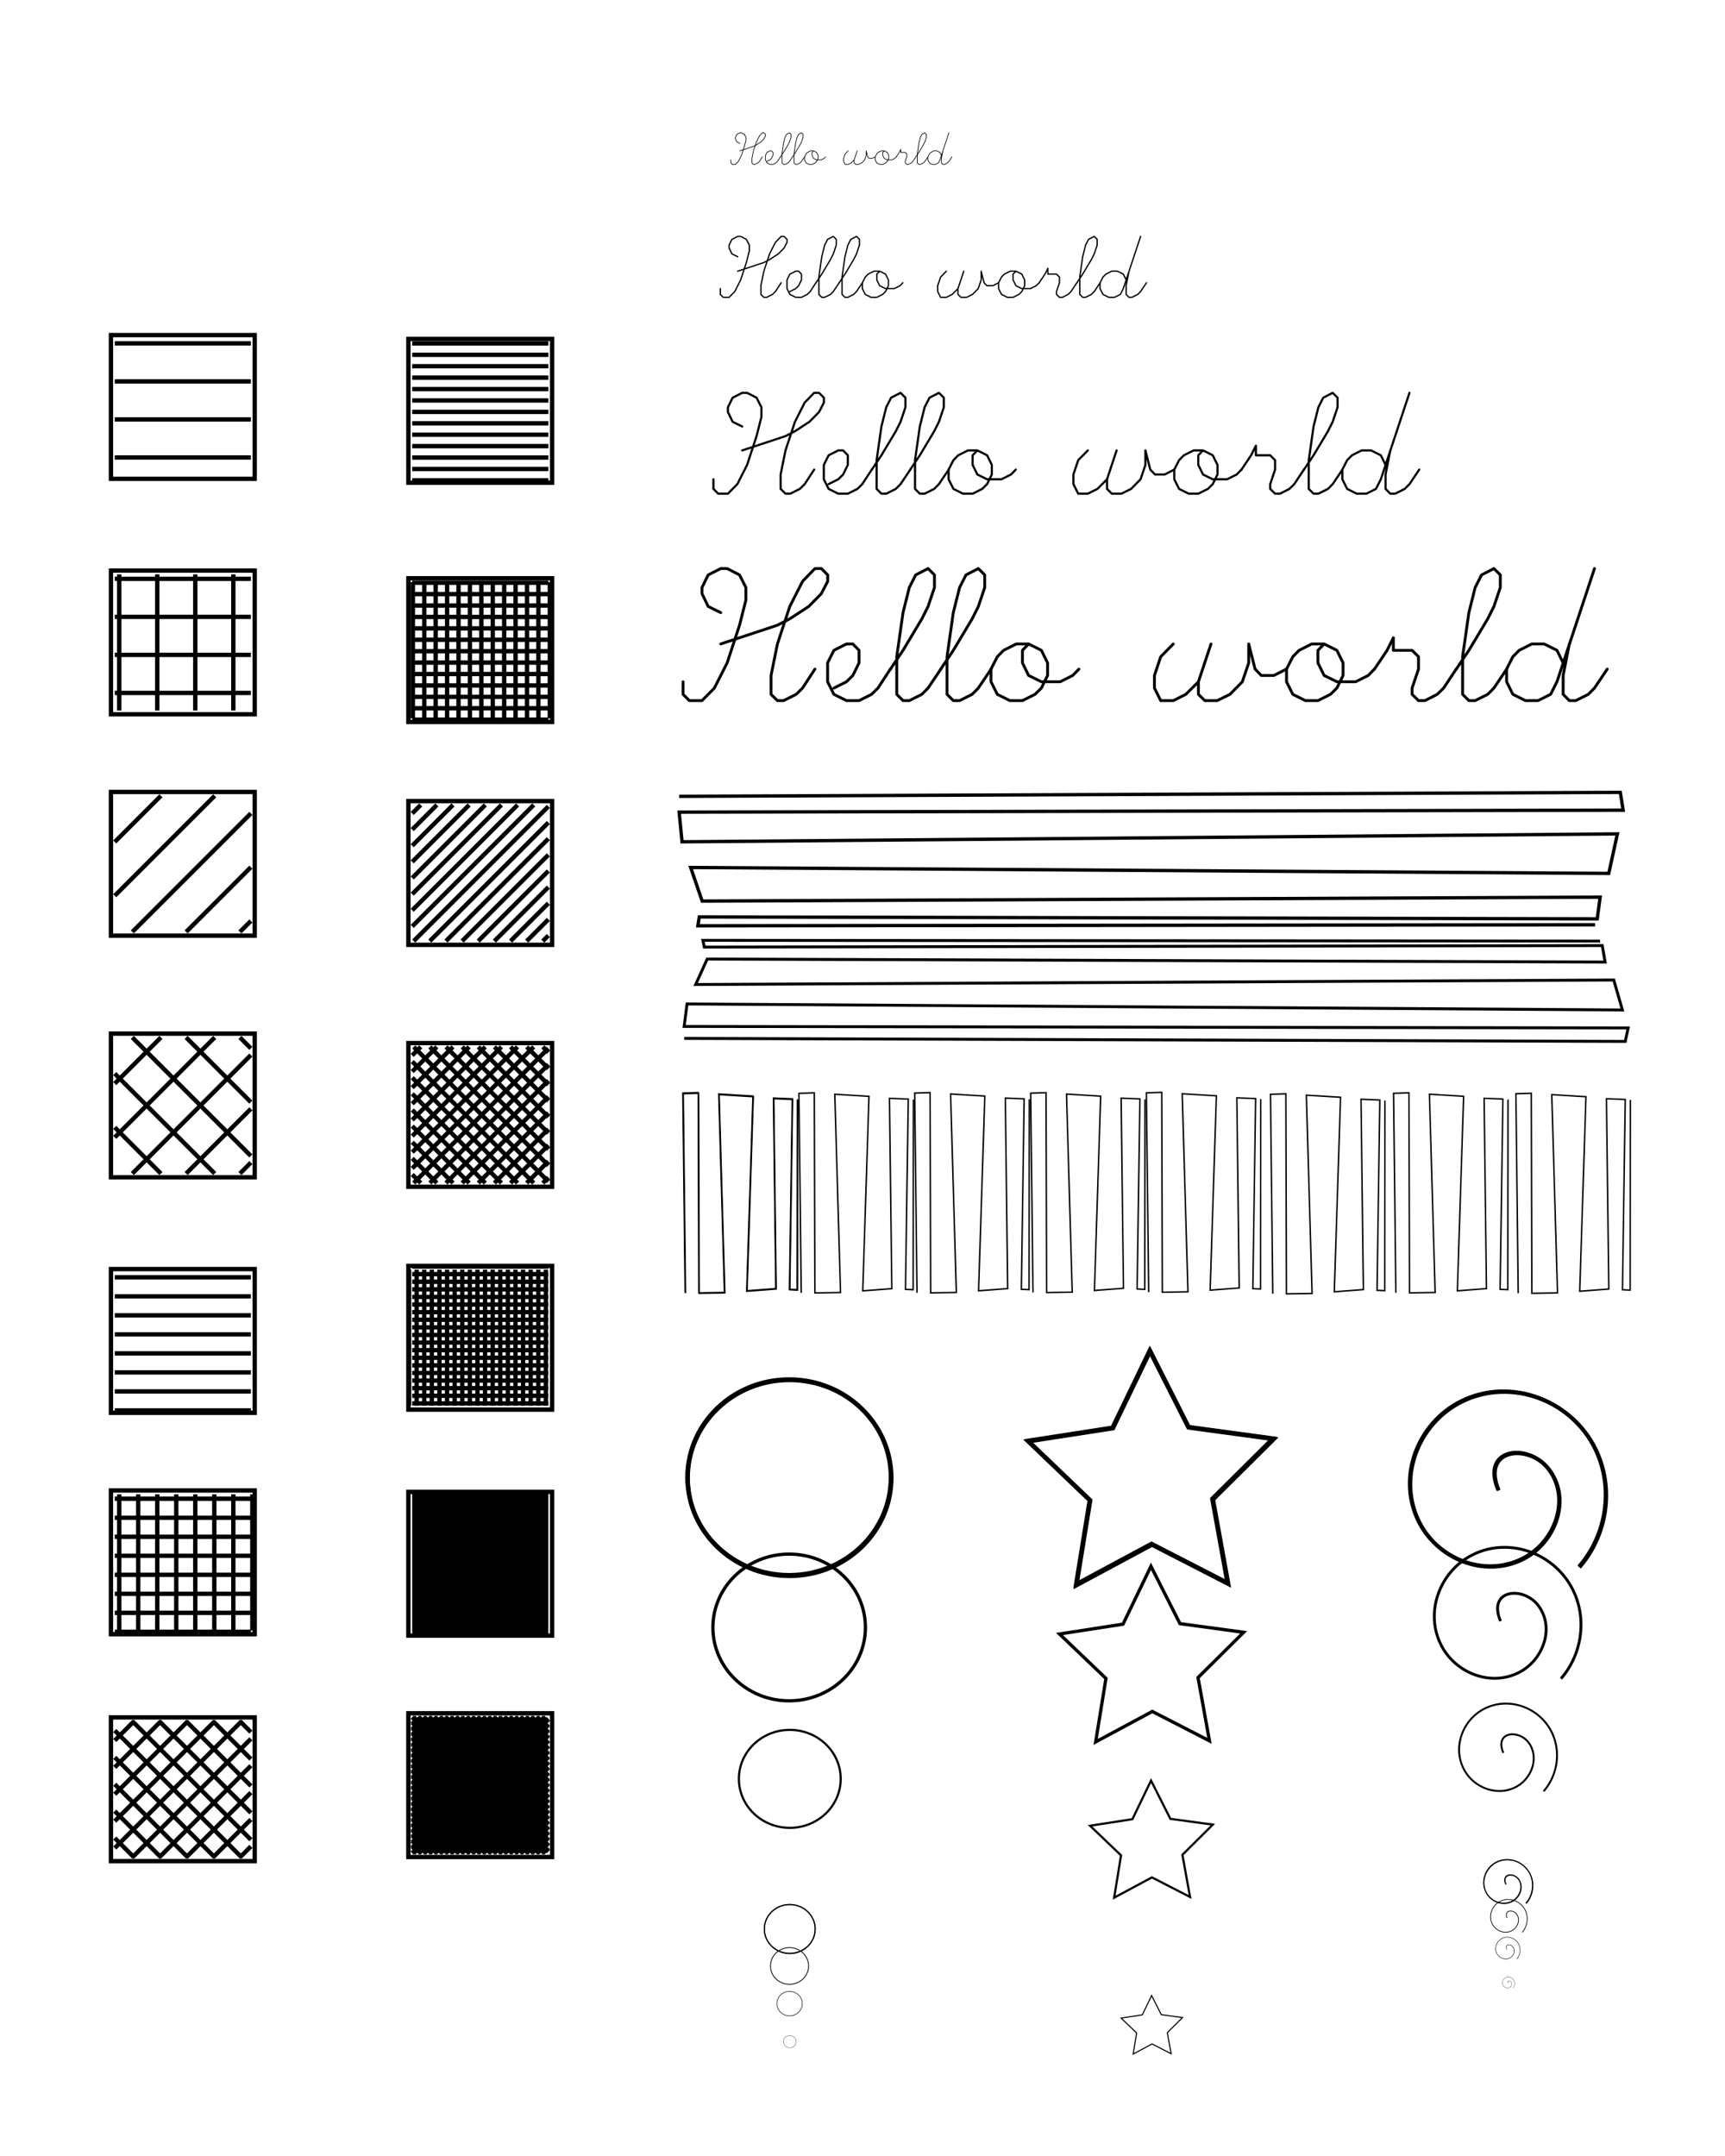 <?xml version="1.0" encoding="UTF-8" standalone="no"?>
<!-- Created with Inkscape (http://www.inkscape.org/) -->

<svg
   xmlns:dc="http://purl.org/dc/elements/1.1/"
   xmlns:cc="http://creativecommons.org/ns#"
   xmlns:rdf="http://www.w3.org/1999/02/22-rdf-syntax-ns#"
   xmlns:svg="http://www.w3.org/2000/svg"
   xmlns="http://www.w3.org/2000/svg"
   xmlns:xlink="http://www.w3.org/1999/xlink"
   xmlns:sodipodi="http://sodipodi.sourceforge.net/DTD/sodipodi-0.dtd"
   xmlns:inkscape="http://www.inkscape.org/namespaces/inkscape"
   sodipodi:docname="test.svg"
   inkscape:version="0.92.5 (2060ec1f9f, 2020-04-08)"
   id="svg8"
   version="1.1"
   viewBox="0 0 120 150"
   height="150mm"
   width="120mm">
  <defs
     id="defs2" />
  <sodipodi:namedview
     id="base"
     pagecolor="#ffffff"
     bordercolor="#666666"
     borderopacity="1.0"
     inkscape:pageopacity="0.0"
     inkscape:pageshadow="2"
     inkscape:zoom="0.98994949"
     inkscape:cx="105.87182"
     inkscape:cy="299.09999"
     inkscape:document-units="mm"
     inkscape:current-layer="layer1"
     showgrid="false"
     inkscape:window-width="1920"
     inkscape:window-height="1016"
     inkscape:window-x="0"
     inkscape:window-y="0"
     inkscape:window-maximized="1"
     showguides="false" />
  <g
     inkscape:label="Layer 1"
     inkscape:groupmode="layer"
     id="layer1"
     transform="translate(0,-147)">
    <g
       id="g13017"
       transform="translate(5.313,16.838)">
      <rect
         y="153.476"
         x="2.405"
         height="10"
         width="10"
         id="rect12949"
         style="fill:none;stroke:#000000;stroke-width:0.303;stroke-linecap:round;stroke-miterlimit:4;stroke-dasharray:none;stroke-dashoffset:0.629;stroke-opacity:1;paint-order:stroke fill markers" />
      <path
         id="path13015"
         style="fill:none;stroke:#000000;stroke-width:0.303"
         d="M 12.141,154.051 H 2.67 m 0,2.646 h 9.471 m 0,2.646 H 2.67 m 0,2.646 h 9.471"
         inkscape:connector-curvature="0" />
    </g>
    <g
       id="g13040"
       transform="translate(5.362,16.838)">
      <rect
         y="169.858"
         x="2.357"
         height="10"
         width="10"
         id="rect12949-1"
         style="fill:none;stroke:#000000;stroke-width:0.303;stroke-linecap:round;stroke-miterlimit:4;stroke-dasharray:none;stroke-dashoffset:0.629;stroke-opacity:1;paint-order:stroke fill markers" />
      <path
         id="path13038"
         style="fill:none;stroke:#000000;stroke-width:0.303"
         d="M 12.092,170.433 H 2.621 m 0,2.646 h 9.471 m 0,2.646 H 2.621 m 0,2.646 h 9.471 M 2.931,170.122 v 9.471 m 2.646,0 v -9.471 m 2.646,0 v 9.471 m 2.646,0 v -9.471"
         inkscape:connector-curvature="0" />
    </g>
    <g
       id="g13065"
       transform="translate(5.534,16.838)">
      <rect
         y="185.262"
         x="2.184"
         height="10"
         width="10"
         id="rect12949-0"
         style="fill:none;stroke:#000000;stroke-width:0.303;stroke-linecap:round;stroke-miterlimit:4;stroke-dasharray:none;stroke-dashoffset:0.629;stroke-opacity:1;paint-order:stroke fill markers" />
      <path
         id="path13063"
         style="fill:none;stroke:#000000;stroke-width:0.303"
         d="m 5.661,185.527 -3.213,3.213 m 0,3.742 6.954,-6.954 m 2.516,1.225 -8.246,8.246 m 3.742,0 4.504,-4.504 m -1e-6,3.742 -0.762,0.762"
         inkscape:connector-curvature="0" />
    </g>
    <g
       id="g13092"
       transform="translate(5.391,16.838)">
      <rect
         y="202.073"
         x="2.327"
         height="10"
         width="10"
         id="rect12949-6"
         style="fill:none;stroke:#000000;stroke-width:0.303;stroke-linecap:round;stroke-miterlimit:4;stroke-dasharray:none;stroke-dashoffset:0.629;stroke-opacity:1;paint-order:stroke fill markers" />
      <path
         id="path13090"
         style="fill:none;stroke:#000000;stroke-width:0.303"
         d="m 5.804,202.338 -3.213,3.213 m -10e-7,3.742 6.954,-6.954 m 2.516,1.225 -8.246,8.246 m 3.742,0 4.504,-4.504 m 0,3.742 -0.762,0.762 m -5.496,0 -3.213,-3.213 m -10e-7,-3.742 6.954,6.954 m 2.516,-1.225 -8.246,-8.246 m 3.742,0 4.504,4.504 m 0,-3.742 -0.762,-0.762"
         inkscape:connector-curvature="0" />
    </g>
    <g
       id="g13121"
       transform="translate(5.44,16.838)">
      <rect
         y="218.455"
         x="2.278"
         height="10"
         width="10"
         id="rect12949-1-3"
         style="fill:none;stroke:#000000;stroke-width:0.303;stroke-linecap:round;stroke-miterlimit:4;stroke-dasharray:none;stroke-dashoffset:0.629;stroke-opacity:1;paint-order:stroke fill markers" />
      <path
         id="path13119"
         style="fill:none;stroke:#000000;stroke-width:0.303"
         d="M 12.014,219.03 H 2.543 m 0,1.323 h 9.471 m 0,1.323 H 2.543 m 0,1.323 h 9.471 m 0,1.323 H 2.543 m 0,1.323 h 9.471 m 0,1.323 H 2.543 m 0,1.323 h 9.471"
         inkscape:connector-curvature="0" />
    </g>
    <g
       id="g13152"
       transform="translate(5.613,16.838)">
      <rect
         y="233.859"
         x="2.105"
         height="10"
         width="10"
         id="rect12949-0-2"
         style="fill:none;stroke:#000000;stroke-width:0.303;stroke-linecap:round;stroke-miterlimit:4;stroke-dasharray:none;stroke-dashoffset:0.629;stroke-opacity:1;paint-order:stroke fill markers" />
      <path
         id="path13150"
         style="fill:none;stroke:#000000;stroke-width:0.303"
         d="M 11.841,234.434 H 2.37 m -1e-6,1.323 h 9.471 m 10e-7,1.323 H 2.37 m -1e-6,1.323 h 9.471 m 10e-7,1.323 H 2.37 m -1e-6,1.323 h 9.471 m 10e-7,1.323 H 2.37 m -1e-6,1.323 h 9.471 m -9.161,-9.571 v 9.471 m 1.323,0 v -9.471 m 1.323,0 v 9.471 m 1.323,0 v -9.471 m 1.323,0 v 9.471 m 1.323,0 v -9.471 m 1.323,0 v 9.471 m 1.323,0 v -9.471"
         inkscape:connector-curvature="0" />
    </g>
    <g
       id="g13274"
       transform="translate(5.391,16.838)">
      <rect
         y="249.647"
         x="2.327"
         height="10"
         width="10"
         id="rect12949-06"
         style="fill:none;stroke:#000000;stroke-width:0.303;stroke-linecap:round;stroke-miterlimit:4;stroke-dasharray:none;stroke-dashoffset:0.629;stroke-opacity:1;paint-order:stroke fill markers" />
      <path
         id="path13272"
         style="fill:none;stroke:#000000;stroke-width:0.303"
         d="m 3.933,249.912 -1.342,1.342 m 0,1.871 3.213,-3.213 m 1.871,0 -5.083,5.083 m 0,1.871 6.954,-6.954 m 1.871,0 -8.825,8.825 m 1.225,0.646 8.246,-8.246 m -10e-7,1.871 -6.375,6.375 m 1.871,0 4.504,-4.504 m -10e-7,1.871 -2.633,2.633 m 1.871,0 0.762,-0.762 m -9.471,-0.58 1.342,1.342 m 1.871,0 -3.213,-3.213 m 0,-1.871 5.083,5.083 m 1.871,0 -6.954,-6.954 m 0,-1.871 8.825,8.825 m 0.646,-1.225 -8.246,-8.246 m 1.871,0 6.375,6.375 m 0,-1.871 -4.504,-4.504 m 1.871,0 2.633,2.633 m 0,-1.871 -0.762,-0.762"
         inkscape:connector-curvature="0" />
    </g>
    <g
       id="g13309"
       transform="translate(26.13,-15.234)">
      <rect
         y="266.029"
         x="2.278"
         height="10"
         width="10"
         id="rect12949-1-1"
         style="fill:none;stroke:#000000;stroke-width:0.303;stroke-linecap:round;stroke-miterlimit:4;stroke-dasharray:none;stroke-dashoffset:0.629;stroke-opacity:1;paint-order:stroke fill markers" />
      <path
         id="path13307"
         style="fill:none;stroke:#000000;stroke-width:0.303"
         d="M 12.014,266.075 H 2.543 m -1e-6,0.265 h 9.471 m 10e-7,0.265 H 2.543 m -1e-6,0.265 h 9.471 m 10e-7,0.265 H 2.543 m -1e-6,0.265 h 9.471 m 10e-7,0.265 H 2.543 m -1e-6,0.265 h 9.471 m 10e-7,0.265 H 2.543 m -1e-6,0.265 h 9.471 m 10e-7,0.265 H 2.543 m -1e-6,0.265 h 9.471 m 10e-7,0.265 H 2.543 m -1e-6,0.265 h 9.471 m 10e-7,0.265 H 2.543 m -1e-6,0.265 h 9.471 m 10e-7,0.265 H 2.543 m -1e-6,0.265 h 9.471 m 10e-7,0.265 H 2.543 m -1e-6,0.265 h 9.471 m 10e-7,0.265 H 2.543 m -1e-6,0.265 h 9.471 m 10e-7,0.265 H 2.543 m -1e-6,0.265 h 9.471 m 10e-7,0.265 H 2.543 m -1e-6,0.265 h 9.471 m 10e-7,0.265 H 2.543 m -1e-6,0.265 h 9.471 m 10e-7,0.265 H 2.543 m -1e-6,0.265 h 9.471 m 10e-7,0.265 H 2.543 m -1e-6,0.265 h 9.471 m 10e-7,0.265 H 2.543 m -1e-6,0.265 h 9.471 m 10e-7,0.265 H 2.543 m -1e-6,0.265 h 9.471 m 10e-7,0.265 H 2.543 m -1e-6,0.265 h 9.471"
         inkscape:connector-curvature="0" />
    </g>
    <g
       id="g13346"
       transform="translate(26.303,-15.234)">
      <rect
         y="281.433"
         x="2.105"
         height="10"
         width="10"
         id="rect12949-0-5"
         style="fill:none;stroke:#000000;stroke-width:0.303;stroke-linecap:round;stroke-miterlimit:4;stroke-dasharray:none;stroke-dashoffset:0.629;stroke-opacity:1;paint-order:stroke fill markers" />
      <path
         id="path13344"
         style="fill:none;stroke:#000000;stroke-width:0.303"
         d="m 2.589,281.698 -0.219,0.219 m 0,0.374 0.593,-0.593 m 0.374,0 -0.968,0.968 m 10e-7,0.374 1.342,-1.342 m 0.374,0 -1.716,1.716 m 0,0.374 2.09,-2.09 m 0.374,0 -2.464,2.464 m 10e-7,0.374 2.838,-2.838 m 0.374,0 -3.213,3.213 m 0,0.374 3.587,-3.587 m 0.374,0 -3.961,3.961 m 0,0.374 4.335,-4.335 m 0.374,0 -4.709,4.709 m 10e-7,0.374 5.083,-5.083 m 0.374,0 -5.458,5.458 m 0,0.374 5.832,-5.832 m 0.374,0 -6.206,6.206 m 10e-7,0.374 6.58,-6.58 m 0.374,0 -6.954,6.954 m 0,0.374 7.329,-7.329 m 0.374,0 -7.703,7.703 m 10e-7,0.374 8.077,-8.077 m 0.374,0 -8.451,8.451 m 0,0.374 8.825,-8.825 m 0.374,0 -9.199,9.199 m 0.103,0.271 9.368,-9.368 m 0,0.374 -8.994,8.994 m 0.374,0 8.62,-8.62 m 0,0.374 -8.246,8.246 m 0.374,0 7.871,-7.871 m 0,0.374 -7.497,7.497 m 0.374,0 7.123,-7.123 m 0,0.374 -6.749,6.749 m 0.374,0 6.375,-6.375 m 0,0.374 -6,6 m 0.374,0 5.626,-5.626 m 0,0.374 -5.252,5.252 m 0.374,0 4.878,-4.878 m 0,0.374 -4.504,4.504 m 0.374,0 4.13,-4.13 m 0,0.374 -3.755,3.755 m 0.374,0 3.381,-3.381 m 0,0.374 -3.007,3.007 m 0.374,0 2.633,-2.633 m 0,0.374 -2.259,2.259 m 0.374,0 1.885,-1.885 m 0,0.374 -1.51,1.51 m 0.374,0 1.136,-1.136 m 0,0.374 -0.762,0.762 m 0.374,0 0.388,-0.388 m -9.471,0.169 0.219,0.219 m 0.374,0 -0.593,-0.593 m 0,-0.374 0.968,0.968 m 0.374,0 -1.342,-1.342 m 10e-7,-0.374 1.716,1.716 m 0.374,0 -2.09,-2.09 m 0,-0.374 2.464,2.464 m 0.374,0 -2.838,-2.838 m 0,-0.374 3.213,3.213 m 0.374,0 -3.587,-3.587 m 10e-7,-0.374 3.961,3.961 m 0.374,0 -4.335,-4.335 m 0,-0.374 4.709,4.709 m 0.374,0 -5.083,-5.083 m 10e-7,-0.374 5.458,5.458 m 0.374,0 -5.832,-5.832 m 0,-0.374 6.206,6.206 m 0.374,0 -6.58,-6.58 m 0,-0.374 6.954,6.954 m 0.374,0 -7.329,-7.329 m 10e-7,-0.374 7.703,7.703 m 0.374,0 -8.077,-8.077 m 0,-0.374 8.451,8.451 m 0.374,0 -8.825,-8.825 m 10e-7,-0.374 9.199,9.199 m 0.271,-0.103 -9.368,-9.368 m 0.374,0 8.994,8.994 m 0,-0.374 -8.62,-8.62 m 0.374,0 8.246,8.246 m 0,-0.374 -7.871,-7.871 m 0.374,0 7.497,7.497 m 0,-0.374 -7.123,-7.123 m 0.374,0 6.749,6.749 m 0,-0.374 -6.375,-6.375 m 0.374,0 6,6 m 0,-0.374 -5.626,-5.626 m 0.374,0 5.252,5.252 m 0,-0.374 -4.878,-4.878 m 0.374,0 4.504,4.504 m 0,-0.374 -4.13,-4.13 m 0.374,0 3.755,3.755 m 0,-0.374 -3.381,-3.381 m 0.374,0 3.007,3.007 m 0,-0.374 -2.633,-2.633 m 0.374,0 2.259,2.259 m 0,-0.374 -1.885,-1.885 m 0.374,0 1.51,1.51 m 0,-0.374 -1.136,-1.136 m 0.374,0 0.762,0.762 m 0,-0.374 -0.388,-0.388"
         inkscape:connector-curvature="0" />
    </g>
    <g
       id="g13425"
       transform="translate(4.889,16.838)">
      <rect
         y="153.744"
         x="23.52"
         height="10"
         width="10"
         id="rect13374"
         style="fill:none;stroke:#000000;stroke-width:0.303;stroke-linecap:round;stroke-miterlimit:4;stroke-dasharray:none;stroke-dashoffset:0.629;stroke-opacity:1;paint-order:stroke fill markers" />
      <path
         id="path13423"
         style="fill:none;stroke:#000000;stroke-width:0.303"
         d="m 33.255,154.054 h -9.471 m -1e-6,0.794 h 9.471 m 1e-6,0.794 h -9.471 m -1e-6,0.794 h 9.471 m 1e-6,0.794 h -9.471 m -1e-6,0.794 h 9.471 m 1e-6,0.794 h -9.471 m -1e-6,0.794 h 9.471 m 1e-6,0.794 h -9.471 m -1e-6,0.794 h 9.471 m 1e-6,0.794 h -9.471 m -1e-6,0.794 h 9.471 m 1e-6,0.794 h -9.471"
         inkscape:connector-curvature="0" />
    </g>
    <g
       id="g13468"
       transform="translate(4.544,16.838)">
      <rect
         y="170.392"
         x="23.865"
         height="10"
         width="10"
         id="rect13374-6"
         style="fill:none;stroke:#000000;stroke-width:0.303;stroke-linecap:round;stroke-miterlimit:4;stroke-dasharray:none;stroke-dashoffset:0.629;stroke-opacity:1;paint-order:stroke fill markers" />
      <path
         id="path13466"
         style="fill:none;stroke:#000000;stroke-width:0.303"
         d="m 33.601,170.703 h -9.471 m -1e-6,0.794 h 9.471 m 10e-7,0.794 h -9.471 m -1e-6,0.794 h 9.471 m 10e-7,0.794 h -9.471 m -1e-6,0.794 h 9.471 m 10e-7,0.794 h -9.471 m -1e-6,0.794 h 9.471 m 10e-7,0.794 h -9.471 m -1e-6,0.794 h 9.471 m 10e-7,0.794 h -9.471 m -1e-6,0.794 h 9.471 m 10e-7,0.794 h -9.471 m 0.046,-0.1 v -9.471 m 0.794,0 v 9.471 m 0.794,0 v -9.471 m 0.794,0 v 9.471 m 0.794,0 v -9.471 m 0.794,0 v 9.471 m 0.794,0 v -9.471 m 0.794,0 v 9.471 m 0.794,0 v -9.471 m 0.794,0 v 9.471 m 0.794,0 v -9.471 m 0.794,0 v 9.471 m 0.794,0 v -9.471"
         inkscape:connector-curvature="0" />
    </g>
    <g
       id="g13520"
       transform="translate(4.009,33.141)">
      <rect
         y="186.429"
         x="24.4"
         height="10"
         width="10"
         id="rect13374-5"
         style="fill:none;stroke:#000000;stroke-width:0.303;stroke-linecap:round;stroke-miterlimit:4;stroke-dasharray:none;stroke-dashoffset:0.629;stroke-opacity:1;paint-order:stroke fill markers" />
      <path
         id="path13518"
         style="fill:none;stroke:#000000;stroke-width:0.303"
         d="m 25.258,186.693 -0.593,0.593 m -1e-6,1.123 1.716,-1.716 m 1.123,0 -2.838,2.838 m 0,1.123 3.961,-3.961 m 1.123,0 -5.083,5.083 m 0,1.123 6.206,-6.206 m 1.123,0 -7.329,7.329 m 0,1.123 8.451,-8.451 m 1.02,0.103 -9.368,9.368 m 1.123,0 8.246,-8.246 m 0,1.123 -7.123,7.123 m 1.123,0 6,-6 m 0,1.123 -4.878,4.878 m 1.123,0 3.755,-3.755 m 0,1.123 -2.633,2.633 m 1.123,0 1.51,-1.51 m 1e-6,1.123 -0.388,0.388 m -8.49,0 -0.593,-0.593 m -1e-6,-1.123 1.716,1.716 m 1.123,0 -2.838,-2.838 m 0,-1.123 3.961,3.961 m 1.123,0 -5.083,-5.083 m 0,-1.123 6.206,6.206 m 1.123,0 -7.329,-7.329 m 0,-1.123 8.451,8.451 m 1.02,-0.103 -9.368,-9.368 m 1.123,0 8.246,8.246 m 0,-1.123 -7.123,-7.123 m 1.123,0 6,6 m 0,-1.123 -4.878,-4.878 m 1.123,0 3.755,3.755 m 0,-1.123 -2.633,-2.633 m 1.123,0 1.51,1.51 m 1e-6,-1.123 -0.388,-0.388"
         inkscape:connector-curvature="0" />
    </g>
    <g
       id="g13575"
       transform="translate(-28.865,-4.004)">
      <rect
         y="206.741"
         x="57.274"
         height="10"
         width="10"
         id="rect13374-69"
         style="fill:none;stroke:#000000;stroke-width:0.303;stroke-linecap:round;stroke-miterlimit:4;stroke-dasharray:none;stroke-dashoffset:0.629;stroke-opacity:1;paint-order:stroke fill markers" />
      <path
         id="path13573"
         style="fill:none;stroke:#000000;stroke-width:0.303"
         d="m 58.132,207.006 -0.593,0.593 m -10e-7,1.123 1.716,-1.716 m 1.123,0 -2.838,2.838 m 0,1.123 3.961,-3.961 m 1.123,0 -5.083,5.083 m 0,1.123 6.206,-6.206 m 1.123,0 -7.329,7.329 m 0,1.123 8.451,-8.451 m 1.02,0.103 -9.368,9.368 m 1.123,0 8.246,-8.246 m 0,1.123 -7.123,7.123 m 1.123,0 6,-6 m 0,1.123 -4.878,4.878 m 1.123,0 3.755,-3.755 m 0,1.123 -2.633,2.633 m 1.123,0 1.51,-1.51 m 1e-6,1.123 -0.388,0.388"
         inkscape:connector-curvature="0" />
    </g>
    <g
       id="g13633"
       transform="translate(-29.667,-18.442)">
      <rect
         y="253.513"
         x="58.076"
         height="10"
         width="10"
         id="rect13374-3"
         style="fill:none;stroke:#000000;stroke-width:0.303;stroke-linecap:round;stroke-miterlimit:4;stroke-dasharray:none;stroke-dashoffset:0.629;stroke-opacity:1;paint-order:stroke fill markers" />
      <path
         id="path13631"
         style="fill:none;stroke:#000000;stroke-width:0.303"
         d="m 67.811,253.559 h -9.471 m -10e-7,0.529 h 9.471 m 10e-7,0.529 h -9.471 m -10e-7,0.529 h 9.471 m 10e-7,0.529 h -9.471 m -10e-7,0.529 h 9.471 m 10e-7,0.529 h -9.471 m -10e-7,0.529 h 9.471 m 10e-7,0.529 h -9.471 m -10e-7,0.529 h 9.471 m 10e-7,0.529 h -9.471 m -10e-7,0.529 h 9.471 m 10e-7,0.529 h -9.471 m -10e-7,0.529 h 9.471 m 10e-7,0.529 h -9.471 m -10e-7,0.529 h 9.471 m 10e-7,0.529 h -9.471 m -10e-7,0.529 h 9.471 m 10e-7,0.529 h -9.471 m -0.219,0.165 v -9.471 m 0.529,0 v 9.471 m 0.529,0 v -9.471 m 0.529,0 v 9.471 m 0.529,0 v -9.471 m 0.529,0 v 9.471 m 0.529,0 v -9.471 m 0.529,0 v 9.471 m 0.529,0 v -9.471 m 0.529,0 v 9.471 m 0.529,0 v -9.471 m 0.529,0 v 9.471 m 0.529,0 v -9.471 m 0.529,0 v 9.471 m 0.529,0 v -9.471 m 0.529,0 v 9.471 m 0.529,0 v -9.471 m 0.529,0 v 9.471 m 0.529,0 v -9.471"
         inkscape:connector-curvature="0" />
    </g>
  </g>
  <g
     id="g13826"
     inkscape:label="lorem ipsum"
     inkscape:groupmode="layer">
    <g
       id="g13915"
       transform="matrix(0.265,0,0,0.265,48.962,21.098)"
       style="fill:none;stroke:#000000;stroke-linecap:round;stroke-linejoin:round"
       inkscape:label="Hershey Text">
      <g
         id="g13913">
        <path
           id="path13893"
           transform="matrix(0.04,0,0,-0.04,0,50)"
           style="stroke-width:0.148in"
           d="m 252,441 -63,31 -31,64 v 31 l 31,63 63,32 h 32 l 62,-32 32,-63 V 504 L 346,378 284,189 220,63 158,0 H 94.5 L 63,31.5 v 63 m 189,189.5 284,94 62,32 95,62 63,64 32,62 v 32 l -32,32 H 724 L 662,598 598,472 536,284 504,126 V 31.5 L 536,0 h 31 l 63,31.5 32,31.5 62,95"
           inkscape:connector-curvature="0" />
        <path
           id="path13895"
           transform="matrix(0.04,0,0,-0.04,30.24,50)"
           style="stroke-width:0.148in"
           d="m 63,63 63,31.5 32,31.5 31,63 v 63 l -31,32 H 126 L 63,252 31.5,189 V 94.5 L 63,31.5 126,0 h 63 l 63,31.5 32,31.5 62,95"
           inkscape:connector-curvature="0" />
        <path
           id="path13897"
           transform="matrix(0.04,0,0,-0.04,42.84,50)"
           style="stroke-width:0.148in"
           d="m 31.5,158 63,94 94.5,158 31,62 32,95 v 63 L 220,662 158,630 126,567 94.5,441 63,220 V 31.5 L 94.5,0 H 126 l 63,31.5 31,31.5 64,95"
           inkscape:connector-curvature="0" />
        <path
           id="path13899"
           transform="matrix(0.04,0,0,-0.04,52.92,50)"
           style="stroke-width:0.148in"
           d="m 31.5,158 63,94 94.5,158 31,62 32,95 v 63 L 220,662 158,630 126,567 94.5,441 63,220 V 31.5 L 94.5,0 H 126 l 63,31.5 31,31.5 64,95"
           inkscape:connector-curvature="0" />
        <path
           id="path13901"
           transform="matrix(0.04,0,0,-0.04,63,50)"
           style="stroke-width:0.148in"
           d="M 220,284 H 158 L 94.5,252 63,220 31.5,158 V 94.5 L 63,31.5 126,0 h 63 l 63,31.5 32,31.5 31,63 v 63 l -31,63 -64,32 -31,-32 v -63 l 31,-63 64,-31.5 h 94 l 63,31.5 31,32"
           inkscape:connector-curvature="0" />
        <path
           id="path13903"
           transform="matrix(0.04,0,0,-0.04,95.76,50)"
           style="stroke-width:0.148in"
           d="M 126,284 63,220 31.5,126 V 63 L 63,0 h 63 l 63,31.5 63,63 M 315,284 252,94.5 v -63 L 284,0 h 62 l 64,31.5 62,63 32,94.5 v 95 m 0,0 32,-126 31,-32 h 63 l 63,32"
           inkscape:connector-curvature="0" />
        <path
           id="path13905"
           transform="matrix(0.04,0,0,-0.04,122.24,50)"
           style="stroke-width:0.148in"
           d="M 220,284 H 158 L 94.5,252 63,220 31.5,158 V 94.5 L 63,31.5 126,0 h 63 l 63,31.5 32,31.5 31,63 v 63 l -31,63 -64,32 -31,-32 v -63 l 31,-63 64,-31.5 h 94 l 63,31.5 31,32"
           inkscape:connector-curvature="0" />
        <path
           id="path13907"
           transform="matrix(0.04,0,0,-0.04,139.88,50)"
           style="stroke-width:0.148in"
           d="m 31.5,158 63,94 31.5,63 v -63 h 94 l 32,-32 V 158 L 220,63 V 31.5 L 252,0 h 32 l 62,31.5 32,31.5 63,95"
           inkscape:connector-curvature="0" />
        <path
           id="path13909"
           transform="matrix(0.04,0,0,-0.04,156.28,50)"
           style="stroke-width:0.148in"
           d="m 31.5,158 63,94 94.5,158 31,62 32,95 v 63 L 220,662 158,630 126,567 94.5,441 63,220 V 31.5 L 94.5,0 H 126 l 63,31.5 31,31.5 64,95"
           inkscape:connector-curvature="0" />
        <path
           id="path13911"
           transform="matrix(0.04,0,0,-0.04,166.36,50)"
           style="stroke-width:0.148in"
           d="m 315,189 -31,63 -64,32 H 158 L 94.5,252 63,220 31.5,158 V 94.5 L 63,31.5 126,0 h 63 l 63,31.5 32,63 L 472,662 M 346,284 315,126 V 31.5 L 346,0 h 32 l 63,31.5 31,31.5 64,95"
           inkscape:connector-curvature="0" />
      </g>
    </g>
    <g
       id="g13915-7"
       transform="matrix(0.16,0,0,0.16,49.707,12.685)"
       style="fill:none;stroke:#000000;stroke-linecap:round;stroke-linejoin:round"
       inkscape:label="Hershey Text">
      <g
         id="g13913-4">
        <path
           id="path13893-5"
           transform="matrix(0.04,0,0,-0.04,0,50)"
           style="stroke-width:0.148in"
           d="m 252,441 -63,31 -31,64 v 31 l 31,63 63,32 h 32 l 62,-32 32,-63 V 504 L 346,378 284,189 220,63 158,0 H 94.5 L 63,31.5 v 63 m 189,189.5 284,94 62,32 95,62 63,64 32,62 v 32 l -32,32 H 724 L 662,598 598,472 536,284 504,126 V 31.5 L 536,0 h 31 l 63,31.5 32,31.5 62,95"
           inkscape:connector-curvature="0" />
        <path
           id="path13895-2"
           transform="matrix(0.04,0,0,-0.04,30.24,50)"
           style="stroke-width:0.148in"
           d="m 63,63 63,31.5 32,31.5 31,63 v 63 l -31,32 H 126 L 63,252 31.5,189 V 94.5 L 63,31.5 126,0 h 63 l 63,31.5 32,31.5 62,95"
           inkscape:connector-curvature="0" />
        <path
           id="path13897-5"
           transform="matrix(0.04,0,0,-0.04,42.84,50)"
           style="stroke-width:0.148in"
           d="m 31.5,158 63,94 94.5,158 31,62 32,95 v 63 L 220,662 158,630 126,567 94.5,441 63,220 V 31.5 L 94.5,0 H 126 l 63,31.5 31,31.5 64,95"
           inkscape:connector-curvature="0" />
        <path
           id="path13899-4"
           transform="matrix(0.04,0,0,-0.04,52.92,50)"
           style="stroke-width:0.148in"
           d="m 31.5,158 63,94 94.5,158 31,62 32,95 v 63 L 220,662 158,630 126,567 94.5,441 63,220 V 31.5 L 94.5,0 H 126 l 63,31.5 31,31.5 64,95"
           inkscape:connector-curvature="0" />
        <path
           id="path13901-7"
           transform="matrix(0.04,0,0,-0.04,63,50)"
           style="stroke-width:0.148in"
           d="M 220,284 H 158 L 94.5,252 63,220 31.5,158 V 94.5 L 63,31.5 126,0 h 63 l 63,31.5 32,31.5 31,63 v 63 l -31,63 -64,32 -31,-32 v -63 l 31,-63 64,-31.5 h 94 l 63,31.5 31,32"
           inkscape:connector-curvature="0" />
        <path
           id="path13903-4"
           transform="matrix(0.04,0,0,-0.04,95.76,50)"
           style="stroke-width:0.148in"
           d="M 126,284 63,220 31.5,126 V 63 L 63,0 h 63 l 63,31.5 63,63 M 315,284 252,94.5 v -63 L 284,0 h 62 l 64,31.5 62,63 32,94.5 v 95 m 0,0 32,-126 31,-32 h 63 l 63,32"
           inkscape:connector-curvature="0" />
        <path
           id="path13905-4"
           transform="matrix(0.04,0,0,-0.04,122.24,50)"
           style="stroke-width:0.148in"
           d="M 220,284 H 158 L 94.5,252 63,220 31.5,158 V 94.5 L 63,31.5 126,0 h 63 l 63,31.5 32,31.5 31,63 v 63 l -31,63 -64,32 -31,-32 v -63 l 31,-63 64,-31.5 h 94 l 63,31.5 31,32"
           inkscape:connector-curvature="0" />
        <path
           id="path13907-3"
           transform="matrix(0.04,0,0,-0.04,139.88,50)"
           style="stroke-width:0.148in"
           d="m 31.5,158 63,94 31.5,63 v -63 h 94 l 32,-32 V 158 L 220,63 V 31.5 L 252,0 h 32 l 62,31.5 32,31.5 63,95"
           inkscape:connector-curvature="0" />
        <path
           id="path13909-0"
           transform="matrix(0.04,0,0,-0.04,156.28,50)"
           style="stroke-width:0.148in"
           d="m 31.5,158 63,94 94.5,158 31,62 32,95 v 63 L 220,662 158,630 126,567 94.5,441 63,220 V 31.5 L 94.5,0 H 126 l 63,31.5 31,31.5 64,95"
           inkscape:connector-curvature="0" />
        <path
           id="path13911-7"
           transform="matrix(0.04,0,0,-0.04,166.36,50)"
           style="stroke-width:0.148in"
           d="m 315,189 -31,63 -64,32 H 158 L 94.5,252 63,220 31.5,158 V 94.5 L 63,31.5 126,0 h 63 l 63,31.5 32,63 L 472,662 M 346,284 315,126 V 31.5 L 346,0 h 32 l 63,31.5 31,31.5 64,95"
           inkscape:connector-curvature="0" />
      </g>
    </g>
    <g
       id="g13915-8"
       transform="matrix(0.083,0,0,0.083,50.635,7.289)"
       style="fill:none;stroke:#000000;stroke-linecap:round;stroke-linejoin:round"
       inkscape:label="Hershey Text">
      <g
         id="g13913-6">
        <path
           id="path13893-8"
           transform="matrix(0.04,0,0,-0.04,0,50)"
           style="stroke-width:0.148in"
           d="m 252,441 -63,31 -31,64 v 31 l 31,63 63,32 h 32 l 62,-32 32,-63 V 504 L 346,378 284,189 220,63 158,0 H 94.5 L 63,31.5 v 63 m 189,189.5 284,94 62,32 95,62 63,64 32,62 v 32 l -32,32 H 724 L 662,598 598,472 536,284 504,126 V 31.5 L 536,0 h 31 l 63,31.5 32,31.5 62,95"
           inkscape:connector-curvature="0" />
        <path
           id="path13895-8"
           transform="matrix(0.04,0,0,-0.04,30.24,50)"
           style="stroke-width:0.148in"
           d="m 63,63 63,31.5 32,31.5 31,63 v 63 l -31,32 H 126 L 63,252 31.5,189 V 94.5 L 63,31.5 126,0 h 63 l 63,31.5 32,31.5 62,95"
           inkscape:connector-curvature="0" />
        <path
           id="path13897-4"
           transform="matrix(0.04,0,0,-0.04,42.84,50)"
           style="stroke-width:0.148in"
           d="m 31.5,158 63,94 94.5,158 31,62 32,95 v 63 L 220,662 158,630 126,567 94.5,441 63,220 V 31.5 L 94.5,0 H 126 l 63,31.5 31,31.5 64,95"
           inkscape:connector-curvature="0" />
        <path
           id="path13899-3"
           transform="matrix(0.04,0,0,-0.04,52.92,50)"
           style="stroke-width:0.148in"
           d="m 31.5,158 63,94 94.5,158 31,62 32,95 v 63 L 220,662 158,630 126,567 94.5,441 63,220 V 31.5 L 94.5,0 H 126 l 63,31.5 31,31.5 64,95"
           inkscape:connector-curvature="0" />
        <path
           id="path13901-1"
           transform="matrix(0.04,0,0,-0.04,63,50)"
           style="stroke-width:0.148in"
           d="M 220,284 H 158 L 94.5,252 63,220 31.5,158 V 94.5 L 63,31.5 126,0 h 63 l 63,31.5 32,31.5 31,63 v 63 l -31,63 -64,32 -31,-32 v -63 l 31,-63 64,-31.5 h 94 l 63,31.5 31,32"
           inkscape:connector-curvature="0" />
        <path
           id="path13903-49"
           transform="matrix(0.04,0,0,-0.04,95.76,50)"
           style="stroke-width:0.148in"
           d="M 126,284 63,220 31.5,126 V 63 L 63,0 h 63 l 63,31.5 63,63 M 315,284 252,94.5 v -63 L 284,0 h 62 l 64,31.5 62,63 32,94.5 v 95 m 0,0 32,-126 31,-32 h 63 l 63,32"
           inkscape:connector-curvature="0" />
        <path
           id="path13905-2"
           transform="matrix(0.04,0,0,-0.04,122.24,50)"
           style="stroke-width:0.148in"
           d="M 220,284 H 158 L 94.5,252 63,220 31.5,158 V 94.5 L 63,31.5 126,0 h 63 l 63,31.5 32,31.5 31,63 v 63 l -31,63 -64,32 -31,-32 v -63 l 31,-63 64,-31.5 h 94 l 63,31.5 31,32"
           inkscape:connector-curvature="0" />
        <path
           id="path13907-0"
           transform="matrix(0.04,0,0,-0.04,139.88,50)"
           style="stroke-width:0.148in"
           d="m 31.5,158 63,94 31.5,63 v -63 h 94 l 32,-32 V 158 L 220,63 V 31.5 L 252,0 h 32 l 62,31.5 32,31.5 63,95"
           inkscape:connector-curvature="0" />
        <path
           id="path13909-6"
           transform="matrix(0.04,0,0,-0.04,156.28,50)"
           style="stroke-width:0.148in"
           d="m 31.5,158 63,94 94.5,158 31,62 32,95 v 63 L 220,662 158,630 126,567 94.5,441 63,220 V 31.5 L 94.5,0 H 126 l 63,31.5 31,31.5 64,95"
           inkscape:connector-curvature="0" />
        <path
           id="path13911-8"
           transform="matrix(0.04,0,0,-0.04,166.36,50)"
           style="stroke-width:0.148in"
           d="m 315,189 -31,63 -64,32 H 158 L 94.5,252 63,220 31.5,158 V 94.5 L 63,31.5 126,0 h 63 l 63,31.5 32,63 L 472,662 M 346,284 315,126 V 31.5 L 346,0 h 32 l 63,31.5 31,31.5 64,95"
           inkscape:connector-curvature="0" />
      </g>
    </g>
    <g
       id="g13915-9"
       transform="matrix(0.347,0,0,0.347,46.642,31.394)"
       style="fill:none;stroke:#000000;stroke-linecap:round;stroke-linejoin:round"
       inkscape:label="Hershey Text">
      <g
         id="g13913-2">
        <path
           id="path13893-6"
           transform="matrix(0.04,0,0,-0.04,0,50)"
           style="stroke-width:0.148in"
           d="m 252,441 -63,31 -31,64 v 31 l 31,63 63,32 h 32 l 62,-32 32,-63 V 504 L 346,378 284,189 220,63 158,0 H 94.5 L 63,31.5 v 63 m 189,189.5 284,94 62,32 95,62 63,64 32,62 v 32 l -32,32 H 724 L 662,598 598,472 536,284 504,126 V 31.5 L 536,0 h 31 l 63,31.5 32,31.5 62,95"
           inkscape:connector-curvature="0" />
        <path
           id="path13895-6"
           transform="matrix(0.04,0,0,-0.04,30.24,50)"
           style="stroke-width:0.148in"
           d="m 63,63 63,31.5 32,31.5 31,63 v 63 l -31,32 H 126 L 63,252 31.5,189 V 94.5 L 63,31.5 126,0 h 63 l 63,31.5 32,31.5 62,95"
           inkscape:connector-curvature="0" />
        <path
           id="path13897-49"
           transform="matrix(0.04,0,0,-0.04,42.84,50)"
           style="stroke-width:0.148in"
           d="m 31.5,158 63,94 94.5,158 31,62 32,95 v 63 L 220,662 158,630 126,567 94.5,441 63,220 V 31.5 L 94.5,0 H 126 l 63,31.5 31,31.5 64,95"
           inkscape:connector-curvature="0" />
        <path
           id="path13899-5"
           transform="matrix(0.04,0,0,-0.04,52.92,50)"
           style="stroke-width:0.148in"
           d="m 31.5,158 63,94 94.5,158 31,62 32,95 v 63 L 220,662 158,630 126,567 94.5,441 63,220 V 31.5 L 94.5,0 H 126 l 63,31.5 31,31.5 64,95"
           inkscape:connector-curvature="0" />
        <path
           id="path13901-0"
           transform="matrix(0.04,0,0,-0.04,63,50)"
           style="stroke-width:0.148in"
           d="M 220,284 H 158 L 94.5,252 63,220 31.5,158 V 94.5 L 63,31.5 126,0 h 63 l 63,31.5 32,31.5 31,63 v 63 l -31,63 -64,32 -31,-32 v -63 l 31,-63 64,-31.5 h 94 l 63,31.5 31,32"
           inkscape:connector-curvature="0" />
        <path
           id="path13903-48"
           transform="matrix(0.04,0,0,-0.04,95.76,50)"
           style="stroke-width:0.148in"
           d="M 126,284 63,220 31.5,126 V 63 L 63,0 h 63 l 63,31.5 63,63 M 315,284 252,94.5 v -63 L 284,0 h 62 l 64,31.5 62,63 32,94.5 v 95 m 0,0 32,-126 31,-32 h 63 l 63,32"
           inkscape:connector-curvature="0" />
        <path
           id="path13905-7"
           transform="matrix(0.04,0,0,-0.04,122.24,50)"
           style="stroke-width:0.148in"
           d="M 220,284 H 158 L 94.5,252 63,220 31.5,158 V 94.5 L 63,31.5 126,0 h 63 l 63,31.5 32,31.5 31,63 v 63 l -31,63 -64,32 -31,-32 v -63 l 31,-63 64,-31.5 h 94 l 63,31.5 31,32"
           inkscape:connector-curvature="0" />
        <path
           id="path13907-1"
           transform="matrix(0.04,0,0,-0.04,139.88,50)"
           style="stroke-width:0.148in"
           d="m 31.5,158 63,94 31.5,63 v -63 h 94 l 32,-32 V 158 L 220,63 V 31.5 L 252,0 h 32 l 62,31.5 32,31.5 63,95"
           inkscape:connector-curvature="0" />
        <path
           id="path13909-7"
           transform="matrix(0.04,0,0,-0.04,156.28,50)"
           style="stroke-width:0.148in"
           d="m 31.5,158 63,94 94.5,158 31,62 32,95 v 63 L 220,662 158,630 126,567 94.5,441 63,220 V 31.5 L 94.5,0 H 126 l 63,31.5 31,31.5 64,95"
           inkscape:connector-curvature="0" />
        <path
           id="path13911-2"
           transform="matrix(0.04,0,0,-0.04,166.36,50)"
           style="stroke-width:0.148in"
           d="m 315,189 -31,63 -64,32 H 158 L 94.5,252 63,220 31.5,158 V 94.5 L 63,31.5 126,0 h 63 l 63,31.5 32,63 L 472,662 M 346,284 315,126 V 31.5 L 346,0 h 32 l 63,31.5 31,31.5 64,95"
           inkscape:connector-curvature="0" />
      </g>
    </g>
    <path
       style="fill:none;stroke:#000000;stroke-width:0.232px;stroke-linecap:butt;stroke-linejoin:miter;stroke-opacity:1"
       d="m 47.247,55.403 65.468,-0.275 0.2,1.238 -65.669,0.138 0.2,2.063 65.068,-0.55 -0.601,2.75 -63.867,-0.413 0.801,2.338 62.465,-0.275 -0.2,1.513 -62.465,-0.138 -0.1,0.619 62.415,-0.069"
       id="path14075"
       inkscape:connector-curvature="0" />
    <path
       style="fill:none;stroke:#000000;stroke-width:0.202px;stroke-linecap:butt;stroke-linejoin:miter;stroke-opacity:1"
       d="m 47.595,72.246 65.468,0.208 0.2,-0.938 -65.669,-0.104 0.2,-1.563 65.068,0.417 -0.601,-2.083 -63.867,0.313 0.801,-1.771 62.465,0.208 -0.2,-1.146 -62.465,0.104 -0.1,-0.469 62.415,0.052"
       id="path14075-7"
       inkscape:connector-curvature="0" />
    <path
       style="fill:none;stroke:#000000;stroke-width:0.1px;stroke-linecap:butt;stroke-linejoin:miter;stroke-opacity:1"
       d="m 47.662,89.941 -0.16,-13.892 1.071,-0.034 0.04,13.934 1.785,-0.029 -0.398,-13.809 2.38,0.146 -0.434,13.548 2.024,-0.154 -0.163,-13.255 1.309,0.053 -0.194,13.252 0.535,0.025 0.015,-13.243"
       id="path14075-2"
       inkscape:connector-curvature="0"
       inkscape:tile-cx="52.170287"
       inkscape:tile-cy="82.981513"
       inkscape:tile-w="9.4437077"
       inkscape:tile-h="14.043701"
       inkscape:tile-x0="47.448078"
       inkscape:tile-y0="75.959292" />
    <use
       x="0"
       y="0"
       inkscape:tiled-clone-of="#path14075-2"
       xlink:href="#path14075-2"
       transform="matrix(0.999,0,0,0.999,0.075,0.121)"
       id="use14122"
       style="opacity:0.999;fill:#000000;stroke:#000000"
       width="100%"
       height="100%" />
    <use
       x="0"
       y="0"
       inkscape:tiled-clone-of="#path14075-2"
       xlink:href="#path14075-2"
       transform="matrix(0.999,0,0,0.999,8.123,0.095)"
       id="use14124"
       style="opacity:0.999;fill:#000000;stroke:#000000"
       width="100%"
       height="100%" />
    <use
       x="0"
       y="0"
       inkscape:tiled-clone-of="#path14075-2"
       xlink:href="#path14075-2"
       transform="matrix(1,0,0,1,16.129,0.001)"
       id="use14126"
       style="opacity:1;fill:#000000;stroke:#000000"
       width="100%"
       height="100%" />
    <use
       x="0"
       y="0"
       inkscape:tiled-clone-of="#path14075-2"
       xlink:href="#path14075-2"
       transform="matrix(0.998,0,0,0.998,24.292,0.159)"
       id="use14128"
       style="opacity:0.998;fill:#000000;stroke:#000000"
       width="100%"
       height="100%" />
    <use
       x="0"
       y="0"
       inkscape:tiled-clone-of="#path14075-2"
       xlink:href="#path14075-2"
       transform="matrix(0.998,0,0,0.998,32.342,0.136)"
       id="use14130"
       style="opacity:0.998;fill:#000000;stroke:#000000"
       width="100%"
       height="100%" />
    <use
       style="opacity:0.999;fill:#000000;stroke:#000000"
       x="0"
       y="0"
       inkscape:tiled-clone-of="#path14075-2"
       xlink:href="#path14075-2"
       transform="matrix(0.999,0,0,0.999,40.927,0.16)"
       id="use14122-6"
       width="100%"
       height="100%" />
    <use
       x="0"
       y="0"
       inkscape:tiled-clone-of="#path14075-2"
       xlink:href="#path14075-2"
       transform="matrix(0.999,0,0,0.999,49.489,0.092)"
       id="use14122-1"
       style="opacity:0.999;fill:#000000;stroke:#000000"
       width="100%"
       height="100%" />
    <use
       x="0"
       y="0"
       inkscape:tiled-clone-of="#path14075-2"
       xlink:href="#path14075-2"
       transform="matrix(0.999,0,0,0.999,58,0.122)"
       id="use14122-0"
       style="opacity:0.999;fill:#000000;stroke:#000000"
       width="100%"
       height="100%" />
    <ellipse
       style="fill:none;stroke:#000000;stroke-width:0.303;stroke-linecap:round;stroke-miterlimit:4;stroke-dasharray:none;stroke-dashoffset:0.629;stroke-opacity:1;paint-order:stroke fill markers"
       id="path14174"
       cx="54.924"
       cy="102.827"
       rx="7.083"
       ry="6.815"
       inkscape:tile-cx="54.923889"
       inkscape:tile-cy="102.82693"
       inkscape:tile-w="14.468285"
       inkscape:tile-h="13.933746"
       inkscape:tile-x0="47.689747"
       inkscape:tile-y0="95.860055" />
    <path
       sodipodi:type="star"
       style="fill:none;stroke:#000000;stroke-width:0.303;stroke-linecap:round;stroke-miterlimit:4;stroke-dasharray:none;stroke-dashoffset:0.629;stroke-opacity:1;paint-order:stroke fill markers"
       id="path14176"
       sodipodi:sides="5"
       sodipodi:cx="80.094705"
       sodipodi:cy="102.974"
       sodipodi:r1="8.9804153"
       sodipodi:r2="4.4902077"
       sodipodi:arg1="0.93324753"
       sodipodi:arg2="1.5615661"
       inkscape:flatsided="false"
       inkscape:rounded="0"
       inkscape:randomized="0"
       d="m 85.44,110.19 -5.304,-2.726 -5.253,2.824 0.954,-5.887 -4.309,-4.123 5.893,-0.912 2.59,-5.372 2.689,5.323 5.909,0.803 -4.232,4.202 z"
       inkscape:transform-center-x="0.025615398"
       inkscape:transform-center-y="-0.83315712"
       inkscape:tile-cx="80.094705"
       inkscape:tile-cy="102.974"
       inkscape:tile-w="17.732145"
       inkscape:tile-h="16.914851"
       inkscape:tile-x0="71.202041"
       inkscape:tile-y0="93.651659" />
    <path
       sodipodi:type="spiral"
       style="fill:none;fill-rule:evenodd;stroke:#000000;stroke-width:0.265"
       id="path14178"
       sodipodi:cx="104.22216"
       sodipodi:cy="103.65723"
       sodipodi:expansion="0.41"
       sodipodi:revolution="1.4345599"
       sodipodi:radius="7.7508163"
       sodipodi:argument="-8.252593"
       sodipodi:t0="0"
       d="m 104.222,103.657 c -1.247,-2.96 2.101,-3.281 3.49,-1.47 1.547,2.019 0.521,4.905 -1.537,6.106 -2.643,1.543 -6.041,0.298 -7.428,-2.331 -1.628,-3.086 -0.18,-6.936 2.881,-8.467 3.447,-1.724 7.69,-0.102 9.346,3.318 1.298,2.681 0.807,5.951 -1.138,8.189"
       inkscape:tile-cx="104.88346"
       inkscape:tile-cy="102.90176"
       inkscape:tile-w="13.890886"
       inkscape:tile-h="12.432357"
       inkscape:tile-x0="97.938027"
       inkscape:tile-y0="96.668274" />
    <use
       x="0"
       y="0"
       inkscape:tiled-clone-of="#path14174"
       xlink:href="#path14174"
       transform="matrix(0.999,0,0,0.999,0.03,0.056)"
       opacity="0.999"
       fill="#000000"
       stroke="#000000"
       id="use14198" />
    <use
       x="0"
       y="0"
       inkscape:tiled-clone-of="#path14174"
       xlink:href="#path14174"
       transform="matrix(0.749,0,0,0.749,13.759,36.21)"
       opacity="0.999"
       fill="#000000"
       stroke="#000000"
       id="use14200" />
    <use
       x="0"
       y="0"
       inkscape:tiled-clone-of="#path14174"
       xlink:href="#path14174"
       transform="matrix(0.5,0,0,0.5,27.48,72.348)"
       opacity="0.999"
       fill="#000000"
       stroke="#000000"
       id="use14202" />
    <use
       x="0"
       y="0"
       inkscape:tiled-clone-of="#path14174"
       xlink:href="#path14174"
       transform="matrix(0.25,0,0,0.25,41.211,108.506)"
       opacity="0.999"
       fill="#000000"
       stroke="#000000"
       id="use14204"
       inkscape:tile-cx="54.92389"
       inkscape:tile-cy="134.17786"
       inkscape:tile-w="3.6122133"
       inkscape:tile-h="3.478758"
       inkscape:tile-x0="53.117783"
       inkscape:tile-y0="132.43848" />
    <use
       x="0"
       y="0"
       inkscape:tiled-clone-of="#use14204"
       xlink:href="#use14204"
       transform="matrix(0.998,0,0,0.998,0.105,0.257)"
       opacity="0.998"
       fill="#000000"
       stroke="#000000"
       id="use14206" />
    <use
       x="0"
       y="0"
       inkscape:tiled-clone-of="#use14204"
       xlink:href="#use14204"
       transform="matrix(0.749,0,0,0.749,13.772,36.253)"
       opacity="0.999"
       fill="#000000"
       stroke="#000000"
       id="use14208" />
    <use
       x="0"
       y="0"
       inkscape:tiled-clone-of="#use14204"
       xlink:href="#use14204"
       transform="matrix(0.499,0,0,0.499,27.511,72.426)"
       opacity="0.998"
       fill="#000000"
       stroke="#000000"
       id="use14210" />
    <use
       x="0"
       y="0"
       inkscape:tiled-clone-of="#use14204"
       xlink:href="#use14204"
       transform="matrix(0.25,0,0,0.25,41.206,108.492)"
       opacity="0.999"
       fill="#000000"
       stroke="#000000"
       id="use14212" />
    <use
       x="0"
       y="0"
       inkscape:tiled-clone-of="#path14176"
       xlink:href="#path14176"
       transform="matrix(0.998,0,0,0.998,0.127,0.163)"
       id="use14214"
       inkscape:transform-center-x="-58.877406"
       inkscape:transform-center-y="74.896959"
       style="opacity:0.998;fill:#000000;stroke:#000000"
       width="100%"
       height="100%" />
    <use
       x="0"
       y="0"
       inkscape:tiled-clone-of="#path14176"
       xlink:href="#path14176"
       transform="matrix(0.75,0,0,0.75,20.058,38.474)"
       id="use14216"
       inkscape:transform-center-x="-58.88378"
       inkscape:transform-center-y="84.433884"
       style="opacity:0.999;fill:#000000;stroke:#000000"
       width="100%"
       height="100%" />
    <use
       x="0"
       y="0"
       inkscape:tiled-clone-of="#path14176"
       xlink:href="#path14176"
       transform="matrix(0.5,0,0,0.5,40.066,76.884)"
       id="use14218"
       inkscape:transform-center-x="-58.890179"
       inkscape:transform-center-y="93.97161"
       style="opacity:1;fill:#000000;stroke:#000000"
       width="100%"
       height="100%" />
    <use
       x="0"
       y="0"
       inkscape:tiled-clone-of="#path14176"
       xlink:href="#path14176"
       transform="matrix(0.25,0,0,0.25,60.11,115.338)"
       id="use14220"
       inkscape:transform-center-x="-58.896589"
       inkscape:transform-center-y="103.5097"
       style="opacity:0.998;fill:#000000;stroke:#000000"
       width="100%"
       height="100%" />
    <use
       x="0"
       y="0"
       inkscape:tiled-clone-of="#path14178"
       xlink:href="#path14178"
       transform="matrix(1,0,0,1,0.04,0.04)"
       opacity="1"
       fill="#000000"
       stroke="#000000"
       id="use14246" />
    <use
       x="0"
       y="0"
       inkscape:tiled-clone-of="#path14178"
       xlink:href="#path14178"
       transform="matrix(0.749,0,0,0.749,26.322,35.149)"
       opacity="0.999"
       fill="#000000"
       stroke="#000000"
       id="use14248" />
    <use
       x="0"
       y="0"
       inkscape:tiled-clone-of="#path14178"
       xlink:href="#path14178"
       transform="matrix(0.5,0,0,0.5,52.467,70.124)"
       opacity="1"
       fill="#000000"
       stroke="#000000"
       id="use14250" />
    <use
       x="0"
       y="0"
       inkscape:tiled-clone-of="#path14178"
       xlink:href="#path14178"
       transform="matrix(0.25,0,0,0.25,78.709,105.194)"
       opacity="0.998"
       fill="#000000"
       stroke="#000000"
       id="use14252"
       inkscape:tile-cx="104.88346"
       inkscape:tile-cy="130.87457"
       inkscape:tile-w="3.466608"
       inkscape:tile-h="3.1026178"
       inkscape:tile-x0="103.15016"
       inkscape:tile-y0="129.31894" />
    <use
       x="0"
       y="0"
       inkscape:tiled-clone-of="#use14252"
       xlink:href="#use14252"
       transform="matrix(0.998,0,0,0.998,0.19,0.237)"
       opacity="0.998"
       fill="#000000"
       stroke="#000000"
       id="use14254" />
    <use
       x="0"
       y="0"
       inkscape:tiled-clone-of="#use14252"
       xlink:href="#use14252"
       transform="matrix(0.749,0,0,0.749,26.374,35.237)"
       opacity="0.998"
       fill="#000000"
       stroke="#000000"
       id="use14256" />
    <use
       x="0"
       y="0"
       inkscape:tiled-clone-of="#use14252"
       xlink:href="#use14252"
       transform="matrix(0.499,0,0,0.499,52.536,70.209)"
       opacity="0.998"
       fill="#000000"
       stroke="#000000"
       id="use14258" />
    <use
       x="0"
       y="0"
       inkscape:tiled-clone-of="#use14252"
       xlink:href="#use14252"
       transform="matrix(0.25,0,0,0.25,78.711,105.197)"
       opacity="0.998"
       fill="#000000"
       stroke="#000000"
       id="use14260" />
  </g>
</svg>
